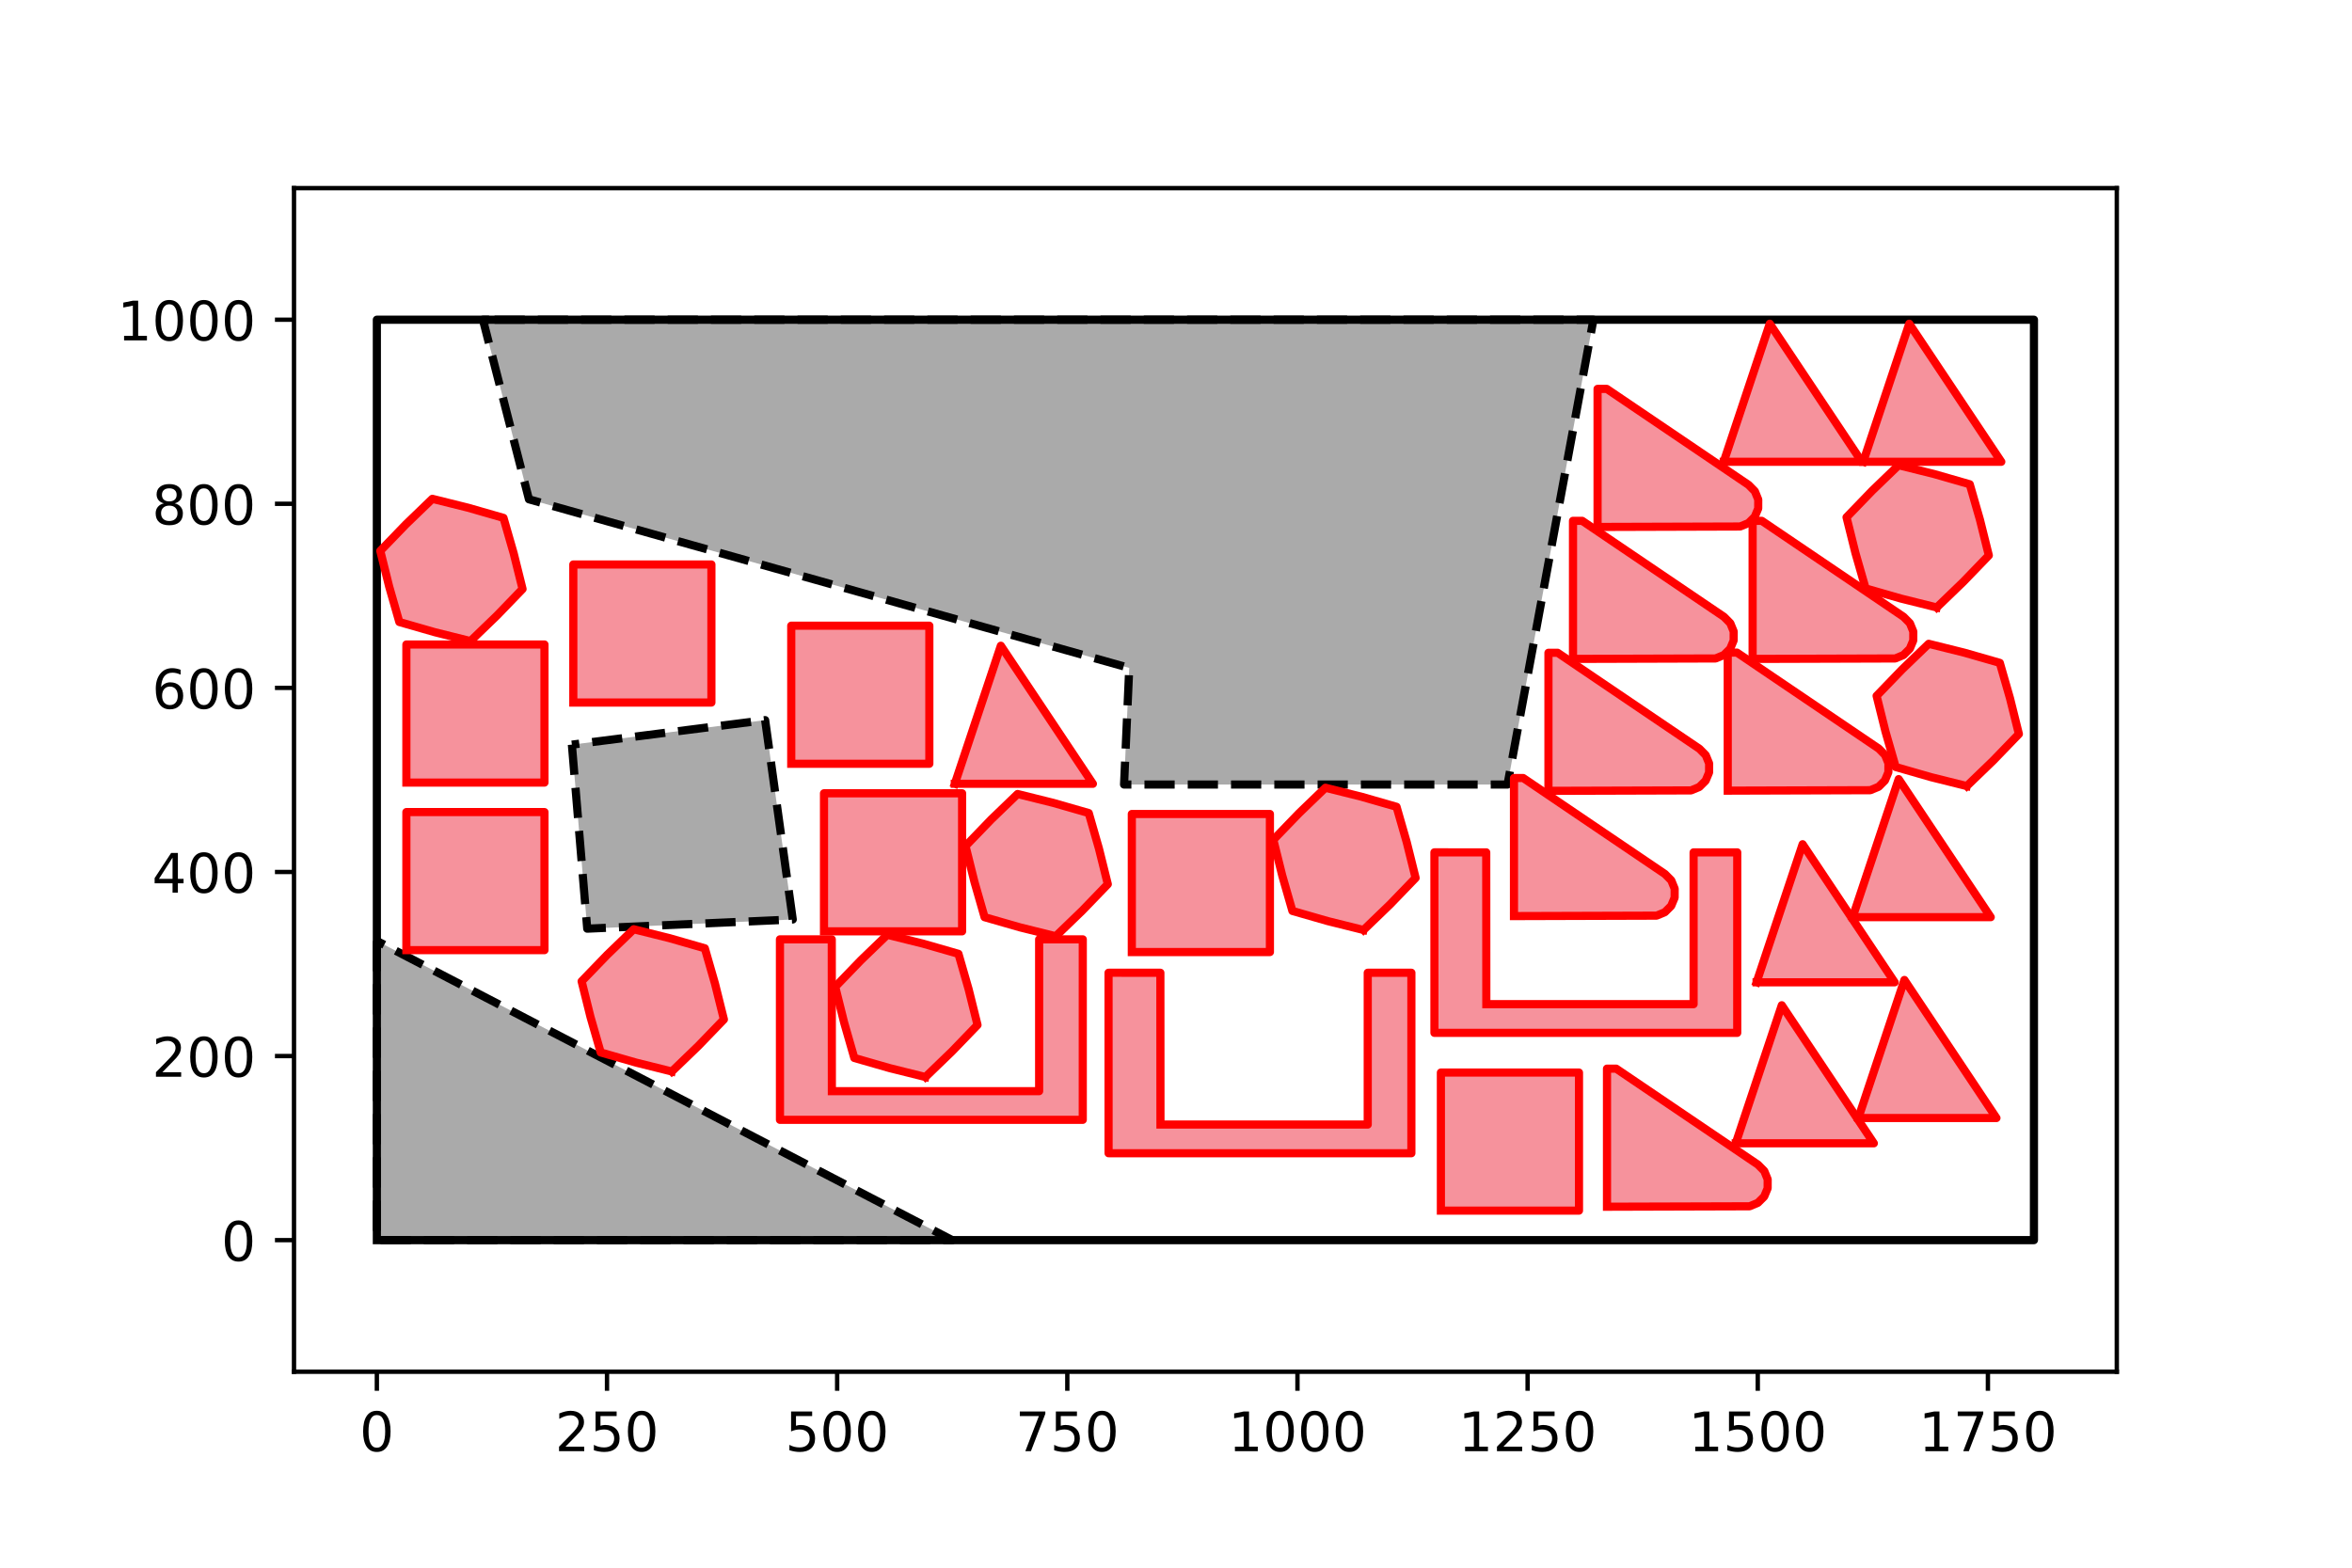 <?xml version="1.0" encoding="utf-8" standalone="no"?>
<!DOCTYPE svg PUBLIC "-//W3C//DTD SVG 1.1//EN"
  "http://www.w3.org/Graphics/SVG/1.1/DTD/svg11.dtd">
<!-- Created with matplotlib (https://matplotlib.org/) -->
<svg height="288pt" version="1.1" viewBox="0 0 432 288" width="432pt" xmlns="http://www.w3.org/2000/svg" xmlns:xlink="http://www.w3.org/1999/xlink">
 <defs>
  <style type="text/css">
*{stroke-linecap:butt;stroke-linejoin:round;}
  </style>
 </defs>
 <g id="figure_1">
  <g id="patch_1">
   <path d="M 0 288 
L 432 288 
L 432 0 
L 0 0 
z
" style="fill:#ffffff;"/>
  </g>
  <g id="axes_1">
   <g id="patch_2">
    <path d="M 54 252 
L 388.8 252 
L 388.8 34.56 
L 54 34.56 
z
" style="fill:#ffffff;"/>
   </g>
   <g id="patch_3">
    <path clip-path="url(#pf9e11112f3)" d="M 69.218 172.861 
L 69.218 227.825 
L 174.907 227.825 
z
" style="fill:#aaaaaa;"/>
   </g>
   <g id="patch_4">
    <path clip-path="url(#pf9e11112f3)" d="M 105.041 136.8 
L 107.858 170.607 
L 145.608 168.917 
L 140.537 132.293 
z
" style="fill:#aaaaaa;"/>
   </g>
   <g id="patch_5">
    <path clip-path="url(#pf9e11112f3)" d="M 89.828 58.735 
L 88.701 58.735 
L 97.153 91.725 
L 207.412 122.703 
L 206.46 144.125 
L 276.89 144.125 
L 292.666 58.735 
L 117.436 58.735 
z
" style="fill:#aaaaaa;"/>
   </g>
   <g id="patch_6">
    <path clip-path="url(#pf9e11112f3)" d="M 152.792 200.456 
L 152.774 172.569 
L 143.256 172.566 
L 143.26 205.725 
L 198.875 205.724 
L 198.878 172.569 
L 190.862 172.569 
L 190.861 200.456 
z
" style="fill:#f6929c;"/>
   </g>
   <g id="patch_7">
    <path clip-path="url(#pf9e11112f3)" d="M 213.147 206.592 
L 213.129 178.705 
L 203.612 178.702 
L 203.616 211.861 
L 259.231 211.86 
L 259.234 178.705 
L 251.218 178.705 
L 251.216 206.592 
z
" style="fill:#f6929c;"/>
   </g>
   <g id="patch_8">
    <path clip-path="url(#pf9e11112f3)" d="M 273 184.476 
L 272.982 156.589 
L 263.464 156.586 
L 263.468 189.746 
L 319.083 189.745 
L 319.086 156.589 
L 311.07 156.589 
L 311.069 184.476 
z
" style="fill:#f6929c;"/>
   </g>
   <g id="patch_9">
    <path clip-path="url(#pf9e11112f3)" d="M 74.64 174.552 
L 74.64 149.188 
L 100.004 149.188 
L 100.004 174.552 
z
" style="fill:#f6929c;"/>
   </g>
   <g id="patch_10">
    <path clip-path="url(#pf9e11112f3)" d="M 207.885 174.902 
L 207.885 149.538 
L 233.249 149.538 
L 233.249 174.902 
z
" style="fill:#f6929c;"/>
   </g>
   <g id="patch_11">
    <path clip-path="url(#pf9e11112f3)" d="M 74.64 143.766 
L 74.64 118.402 
L 100.004 118.402 
L 100.004 143.766 
z
" style="fill:#f6929c;"/>
   </g>
   <g id="patch_12">
    <path clip-path="url(#pf9e11112f3)" d="M 105.302 129.065 
L 105.302 103.701 
L 130.666 103.701 
L 130.666 129.065 
z
" style="fill:#f6929c;"/>
   </g>
   <g id="patch_13">
    <path clip-path="url(#pf9e11112f3)" d="M 145.331 140.311 
L 145.331 114.947 
L 170.695 114.947 
L 170.695 140.311 
z
" style="fill:#f6929c;"/>
   </g>
   <g id="patch_14">
    <path clip-path="url(#pf9e11112f3)" d="M 151.348 171.096 
L 151.348 145.733 
L 176.712 145.733 
L 176.712 171.096 
z
" style="fill:#f6929c;"/>
   </g>
   <g id="patch_15">
    <path clip-path="url(#pf9e11112f3)" d="M 264.653 222.403 
L 264.653 197.04 
L 290.017 197.04 
L 290.017 222.403 
z
" style="fill:#f6929c;"/>
   </g>
   <g id="patch_16">
    <path clip-path="url(#pf9e11112f3)" d="M 278.078 168.295 
L 278.078 142.931 
L 279.769 142.931 
L 305.812 160.567 
L 306.969 161.737 
L 307.591 163.261 
L 307.585 164.906 
L 306.951 166.424 
L 305.785 167.586 
L 304.265 168.214 
z
" style="fill:#f6929c;"/>
   </g>
   <g id="patch_17">
    <path clip-path="url(#pf9e11112f3)" d="M 284.409 145.287 
L 284.409 119.924 
L 286.1 119.924 
L 312.143 137.56 
L 313.3 138.73 
L 313.922 140.253 
L 313.916 141.898 
L 313.282 143.417 
L 312.116 144.578 
L 310.596 145.206 
z
" style="fill:#f6929c;"/>
   </g>
   <g id="patch_18">
    <path clip-path="url(#pf9e11112f3)" d="M 288.919 121.047 
L 288.919 95.683 
L 290.61 95.683 
L 316.653 113.319 
L 317.81 114.489 
L 318.433 116.012 
L 318.427 117.658 
L 317.793 119.176 
L 316.627 120.337 
L 315.106 120.966 
z
" style="fill:#f6929c;"/>
   </g>
   <g id="patch_19">
    <path clip-path="url(#pf9e11112f3)" d="M 293.43 96.806 
L 293.43 71.442 
L 295.121 71.442 
L 321.164 89.078 
L 322.321 90.248 
L 322.943 91.772 
L 322.937 93.417 
L 322.303 94.935 
L 321.137 96.097 
L 319.616 96.725 
z
" style="fill:#f6929c;"/>
   </g>
   <g id="patch_20">
    <path clip-path="url(#pf9e11112f3)" d="M 295.161 221.687 
L 295.161 196.324 
L 296.852 196.324 
L 322.895 213.96 
L 324.052 215.13 
L 324.674 216.653 
L 324.668 218.299 
L 324.034 219.817 
L 322.868 220.978 
L 321.347 221.607 
z
" style="fill:#f6929c;"/>
   </g>
   <g id="patch_21">
    <path clip-path="url(#pf9e11112f3)" d="M 317.34 145.25 
L 317.34 119.887 
L 319.031 119.887 
L 345.074 137.523 
L 346.231 138.693 
L 346.853 140.216 
L 346.847 141.861 
L 346.213 143.38 
L 345.047 144.541 
L 343.526 145.169 
z
" style="fill:#f6929c;"/>
   </g>
   <g id="patch_22">
    <path clip-path="url(#pf9e11112f3)" d="M 321.909 121.049 
L 321.909 95.686 
L 323.6 95.686 
L 349.643 113.322 
L 350.8 114.492 
L 351.422 116.015 
L 351.416 117.66 
L 350.782 119.179 
L 349.616 120.34 
L 348.095 120.968 
z
" style="fill:#f6929c;"/>
   </g>
   <g id="patch_23">
    <path clip-path="url(#pf9e11112f3)" d="M 175.373 143.992 
L 183.827 118.628 
L 200.736 143.992 
z
" style="fill:#f6929c;"/>
   </g>
   <g id="patch_24">
    <path clip-path="url(#pf9e11112f3)" d="M 316.602 84.833 
L 325.057 59.47 
L 341.966 84.833 
z
" style="fill:#f6929c;"/>
   </g>
   <g id="patch_25">
    <path clip-path="url(#pf9e11112f3)" d="M 342.221 84.833 
L 350.675 59.47 
L 367.584 84.833 
z
" style="fill:#f6929c;"/>
   </g>
   <g id="patch_26">
    <path clip-path="url(#pf9e11112f3)" d="M 318.809 210.037 
L 327.264 184.673 
L 344.173 210.037 
z
" style="fill:#f6929c;"/>
   </g>
   <g id="patch_27">
    <path clip-path="url(#pf9e11112f3)" d="M 322.638 180.457 
L 331.093 155.094 
L 348.002 180.457 
z
" style="fill:#f6929c;"/>
   </g>
   <g id="patch_28">
    <path clip-path="url(#pf9e11112f3)" d="M 341.331 205.393 
L 349.786 180.029 
L 366.695 205.393 
z
" style="fill:#f6929c;"/>
   </g>
   <g id="patch_29">
    <path clip-path="url(#pf9e11112f3)" d="M 340.281 168.495 
L 348.736 143.131 
L 365.645 168.495 
z
" style="fill:#f6929c;"/>
   </g>
   <g id="patch_30">
    <path clip-path="url(#pf9e11112f3)" d="M 193.91 171.998 
L 187.343 170.364 
L 180.843 168.497 
L 178.975 161.993 
L 177.342 155.431 
L 182.041 150.561 
L 186.907 145.866 
L 193.474 147.5 
L 199.974 149.367 
L 201.842 155.871 
L 203.475 162.433 
L 198.776 167.303 
z
" style="fill:#f6929c;"/>
   </g>
   <g id="patch_31">
    <path clip-path="url(#pf9e11112f3)" d="M 361.25 144.407 
L 354.683 142.773 
L 348.183 140.906 
L 346.315 134.402 
L 344.682 127.84 
L 349.381 122.969 
L 354.247 118.274 
L 360.814 119.908 
L 367.314 121.775 
L 369.182 128.28 
L 370.815 134.842 
L 366.116 139.712 
z
" style="fill:#f6929c;"/>
   </g>
   <g id="patch_32">
    <path clip-path="url(#pf9e11112f3)" d="M 355.728 111.596 
L 349.161 109.962 
L 342.661 108.095 
L 340.793 101.591 
L 339.16 95.029 
L 343.859 90.159 
L 348.725 85.464 
L 355.292 87.097 
L 361.792 88.965 
L 363.66 95.469 
L 365.293 102.031 
L 360.594 106.901 
z
" style="fill:#f6929c;"/>
   </g>
   <g id="patch_33">
    <path clip-path="url(#pf9e11112f3)" d="M 169.979 197.859 
L 163.412 196.225 
L 156.913 194.358 
L 155.044 187.854 
L 153.412 181.292 
L 158.11 176.422 
L 162.977 171.727 
L 169.544 173.36 
L 176.043 175.228 
L 177.912 181.732 
L 179.544 188.294 
L 174.846 193.164 
z
" style="fill:#f6929c;"/>
   </g>
   <g id="patch_34">
    <path clip-path="url(#pf9e11112f3)" d="M 250.446 170.85 
L 243.879 169.216 
L 237.38 167.349 
L 235.511 160.845 
L 233.879 154.283 
L 238.577 149.412 
L 243.444 144.717 
L 250.011 146.351 
L 256.51 148.218 
L 258.379 154.723 
L 260.011 161.285 
L 255.313 166.155 
z
" style="fill:#f6929c;"/>
   </g>
   <g id="patch_35">
    <path clip-path="url(#pf9e11112f3)" d="M 123.397 196.844 
L 116.83 195.21 
L 110.33 193.343 
L 108.462 186.839 
L 106.829 180.277 
L 111.528 175.407 
L 116.394 170.712 
L 122.961 172.346 
L 129.461 174.213 
L 131.329 180.717 
L 132.962 187.279 
L 128.263 192.149 
z
" style="fill:#f6929c;"/>
   </g>
   <g id="patch_36">
    <path clip-path="url(#pf9e11112f3)" d="M 86.416 117.772 
L 79.849 116.138 
L 73.349 114.271 
L 71.481 107.767 
L 69.848 101.205 
L 74.547 96.335 
L 79.413 91.64 
L 85.98 93.274 
L 92.48 95.141 
L 94.348 101.645 
L 95.981 108.207 
L 91.282 113.077 
z
" style="fill:#f6929c;"/>
   </g>
   <g id="matplotlib.axis_1">
    <g id="xtick_1">
     <g id="line2d_1">
      <defs>
       <path d="M 0 0 
L 0 3.5 
" id="m6af99efbcf" style="stroke:#000000;stroke-width:0.8;"/>
      </defs>
      <g>
       <use style="stroke:#000000;stroke-width:0.8;" x="69.218" xlink:href="#m6af99efbcf" y="252"/>
      </g>
     </g>
     <g id="text_1">
      <!-- 0 -->
      <defs>
       <path d="M 31.781 66.406 
Q 24.172 66.406 20.328 58.906 
Q 16.5 51.422 16.5 36.375 
Q 16.5 21.391 20.328 13.891 
Q 24.172 6.391 31.781 6.391 
Q 39.453 6.391 43.281 13.891 
Q 47.125 21.391 47.125 36.375 
Q 47.125 51.422 43.281 58.906 
Q 39.453 66.406 31.781 66.406 
z
M 31.781 74.219 
Q 44.047 74.219 50.516 64.516 
Q 56.984 54.828 56.984 36.375 
Q 56.984 17.969 50.516 8.266 
Q 44.047 -1.422 31.781 -1.422 
Q 19.531 -1.422 13.062 8.266 
Q 6.594 17.969 6.594 36.375 
Q 6.594 54.828 13.062 64.516 
Q 19.531 74.219 31.781 74.219 
z
" id="DejaVuSans-48"/>
      </defs>
      <g transform="translate(66.037 266.598)scale(0.1 -0.1)">
       <use xlink:href="#DejaVuSans-48"/>
      </g>
     </g>
    </g>
    <g id="xtick_2">
     <g id="line2d_2">
      <g>
       <use style="stroke:#000000;stroke-width:0.8;" x="111.491" xlink:href="#m6af99efbcf" y="252"/>
      </g>
     </g>
     <g id="text_2">
      <!-- 250 -->
      <defs>
       <path d="M 19.188 8.297 
L 53.609 8.297 
L 53.609 0 
L 7.328 0 
L 7.328 8.297 
Q 12.938 14.109 22.625 23.891 
Q 32.328 33.688 34.812 36.531 
Q 39.547 41.844 41.422 45.531 
Q 43.312 49.219 43.312 52.781 
Q 43.312 58.594 39.234 62.25 
Q 35.156 65.922 28.609 65.922 
Q 23.969 65.922 18.812 64.312 
Q 13.672 62.703 7.812 59.422 
L 7.812 69.391 
Q 13.766 71.781 18.938 73 
Q 24.125 74.219 28.422 74.219 
Q 39.75 74.219 46.484 68.547 
Q 53.219 62.891 53.219 53.422 
Q 53.219 48.922 51.531 44.891 
Q 49.859 40.875 45.406 35.406 
Q 44.188 33.984 37.641 27.219 
Q 31.109 20.453 19.188 8.297 
z
" id="DejaVuSans-50"/>
       <path d="M 10.797 72.906 
L 49.516 72.906 
L 49.516 64.594 
L 19.828 64.594 
L 19.828 46.734 
Q 21.969 47.469 24.109 47.828 
Q 26.266 48.188 28.422 48.188 
Q 40.625 48.188 47.75 41.5 
Q 54.891 34.812 54.891 23.391 
Q 54.891 11.625 47.562 5.094 
Q 40.234 -1.422 26.906 -1.422 
Q 22.312 -1.422 17.547 -0.641 
Q 12.797 0.141 7.719 1.703 
L 7.719 11.625 
Q 12.109 9.234 16.797 8.062 
Q 21.484 6.891 26.703 6.891 
Q 35.156 6.891 40.078 11.328 
Q 45.016 15.766 45.016 23.391 
Q 45.016 31 40.078 35.438 
Q 35.156 39.891 26.703 39.891 
Q 22.75 39.891 18.812 39.016 
Q 14.891 38.141 10.797 36.281 
z
" id="DejaVuSans-53"/>
      </defs>
      <g transform="translate(101.947 266.598)scale(0.1 -0.1)">
       <use xlink:href="#DejaVuSans-50"/>
       <use x="63.623" xlink:href="#DejaVuSans-53"/>
       <use x="127.246" xlink:href="#DejaVuSans-48"/>
      </g>
     </g>
    </g>
    <g id="xtick_3">
     <g id="line2d_3">
      <g>
       <use style="stroke:#000000;stroke-width:0.8;" x="153.764" xlink:href="#m6af99efbcf" y="252"/>
      </g>
     </g>
     <g id="text_3">
      <!-- 500 -->
      <g transform="translate(144.22 266.598)scale(0.1 -0.1)">
       <use xlink:href="#DejaVuSans-53"/>
       <use x="63.623" xlink:href="#DejaVuSans-48"/>
       <use x="127.246" xlink:href="#DejaVuSans-48"/>
      </g>
     </g>
    </g>
    <g id="xtick_4">
     <g id="line2d_4">
      <g>
       <use style="stroke:#000000;stroke-width:0.8;" x="196.036" xlink:href="#m6af99efbcf" y="252"/>
      </g>
     </g>
     <g id="text_4">
      <!-- 750 -->
      <defs>
       <path d="M 8.203 72.906 
L 55.078 72.906 
L 55.078 68.703 
L 28.609 0 
L 18.312 0 
L 43.219 64.594 
L 8.203 64.594 
z
" id="DejaVuSans-55"/>
      </defs>
      <g transform="translate(186.493 266.598)scale(0.1 -0.1)">
       <use xlink:href="#DejaVuSans-55"/>
       <use x="63.623" xlink:href="#DejaVuSans-53"/>
       <use x="127.246" xlink:href="#DejaVuSans-48"/>
      </g>
     </g>
    </g>
    <g id="xtick_5">
     <g id="line2d_5">
      <g>
       <use style="stroke:#000000;stroke-width:0.8;" x="238.309" xlink:href="#m6af99efbcf" y="252"/>
      </g>
     </g>
     <g id="text_5">
      <!-- 1000 -->
      <defs>
       <path d="M 12.406 8.297 
L 28.516 8.297 
L 28.516 63.922 
L 10.984 60.406 
L 10.984 69.391 
L 28.422 72.906 
L 38.281 72.906 
L 38.281 8.297 
L 54.391 8.297 
L 54.391 0 
L 12.406 0 
z
" id="DejaVuSans-49"/>
      </defs>
      <g transform="translate(225.584 266.598)scale(0.1 -0.1)">
       <use xlink:href="#DejaVuSans-49"/>
       <use x="63.623" xlink:href="#DejaVuSans-48"/>
       <use x="127.246" xlink:href="#DejaVuSans-48"/>
       <use x="190.869" xlink:href="#DejaVuSans-48"/>
      </g>
     </g>
    </g>
    <g id="xtick_6">
     <g id="line2d_6">
      <g>
       <use style="stroke:#000000;stroke-width:0.8;" x="280.582" xlink:href="#m6af99efbcf" y="252"/>
      </g>
     </g>
     <g id="text_6">
      <!-- 1250 -->
      <g transform="translate(267.857 266.598)scale(0.1 -0.1)">
       <use xlink:href="#DejaVuSans-49"/>
       <use x="63.623" xlink:href="#DejaVuSans-50"/>
       <use x="127.246" xlink:href="#DejaVuSans-53"/>
       <use x="190.869" xlink:href="#DejaVuSans-48"/>
      </g>
     </g>
    </g>
    <g id="xtick_7">
     <g id="line2d_7">
      <g>
       <use style="stroke:#000000;stroke-width:0.8;" x="322.855" xlink:href="#m6af99efbcf" y="252"/>
      </g>
     </g>
     <g id="text_7">
      <!-- 1500 -->
      <g transform="translate(310.13 266.598)scale(0.1 -0.1)">
       <use xlink:href="#DejaVuSans-49"/>
       <use x="63.623" xlink:href="#DejaVuSans-53"/>
       <use x="127.246" xlink:href="#DejaVuSans-48"/>
       <use x="190.869" xlink:href="#DejaVuSans-48"/>
      </g>
     </g>
    </g>
    <g id="xtick_8">
     <g id="line2d_8">
      <g>
       <use style="stroke:#000000;stroke-width:0.8;" x="365.127" xlink:href="#m6af99efbcf" y="252"/>
      </g>
     </g>
     <g id="text_8">
      <!-- 1750 -->
      <g transform="translate(352.402 266.598)scale(0.1 -0.1)">
       <use xlink:href="#DejaVuSans-49"/>
       <use x="63.623" xlink:href="#DejaVuSans-55"/>
       <use x="127.246" xlink:href="#DejaVuSans-53"/>
       <use x="190.869" xlink:href="#DejaVuSans-48"/>
      </g>
     </g>
    </g>
   </g>
   <g id="matplotlib.axis_2">
    <g id="ytick_1">
     <g id="line2d_9">
      <defs>
       <path d="M 0 0 
L -3.5 0 
" id="m1a374733e9" style="stroke:#000000;stroke-width:0.8;"/>
      </defs>
      <g>
       <use style="stroke:#000000;stroke-width:0.8;" x="54" xlink:href="#m1a374733e9" y="227.825"/>
      </g>
     </g>
     <g id="text_9">
      <!-- 0 -->
      <g transform="translate(40.638 231.625)scale(0.1 -0.1)">
       <use xlink:href="#DejaVuSans-48"/>
      </g>
     </g>
    </g>
    <g id="ytick_2">
     <g id="line2d_10">
      <g>
       <use style="stroke:#000000;stroke-width:0.8;" x="54" xlink:href="#m1a374733e9" y="194.007"/>
      </g>
     </g>
     <g id="text_10">
      <!-- 200 -->
      <g transform="translate(27.913 197.806)scale(0.1 -0.1)">
       <use xlink:href="#DejaVuSans-50"/>
       <use x="63.623" xlink:href="#DejaVuSans-48"/>
       <use x="127.246" xlink:href="#DejaVuSans-48"/>
      </g>
     </g>
    </g>
    <g id="ytick_3">
     <g id="line2d_11">
      <g>
       <use style="stroke:#000000;stroke-width:0.8;" x="54" xlink:href="#m1a374733e9" y="160.189"/>
      </g>
     </g>
     <g id="text_11">
      <!-- 400 -->
      <defs>
       <path d="M 37.797 64.312 
L 12.891 25.391 
L 37.797 25.391 
z
M 35.203 72.906 
L 47.609 72.906 
L 47.609 25.391 
L 58.016 25.391 
L 58.016 17.188 
L 47.609 17.188 
L 47.609 0 
L 37.797 0 
L 37.797 17.188 
L 4.891 17.188 
L 4.891 26.703 
z
" id="DejaVuSans-52"/>
      </defs>
      <g transform="translate(27.913 163.988)scale(0.1 -0.1)">
       <use xlink:href="#DejaVuSans-52"/>
       <use x="63.623" xlink:href="#DejaVuSans-48"/>
       <use x="127.246" xlink:href="#DejaVuSans-48"/>
      </g>
     </g>
    </g>
    <g id="ytick_4">
     <g id="line2d_12">
      <g>
       <use style="stroke:#000000;stroke-width:0.8;" x="54" xlink:href="#m1a374733e9" y="126.371"/>
      </g>
     </g>
     <g id="text_12">
      <!-- 600 -->
      <defs>
       <path d="M 33.016 40.375 
Q 26.375 40.375 22.484 35.828 
Q 18.609 31.297 18.609 23.391 
Q 18.609 15.531 22.484 10.953 
Q 26.375 6.391 33.016 6.391 
Q 39.656 6.391 43.531 10.953 
Q 47.406 15.531 47.406 23.391 
Q 47.406 31.297 43.531 35.828 
Q 39.656 40.375 33.016 40.375 
z
M 52.594 71.297 
L 52.594 62.312 
Q 48.875 64.062 45.094 64.984 
Q 41.312 65.922 37.594 65.922 
Q 27.828 65.922 22.672 59.328 
Q 17.531 52.734 16.797 39.406 
Q 19.672 43.656 24.016 45.922 
Q 28.375 48.188 33.594 48.188 
Q 44.578 48.188 50.953 41.516 
Q 57.328 34.859 57.328 23.391 
Q 57.328 12.156 50.688 5.359 
Q 44.047 -1.422 33.016 -1.422 
Q 20.359 -1.422 13.672 8.266 
Q 6.984 17.969 6.984 36.375 
Q 6.984 53.656 15.188 63.938 
Q 23.391 74.219 37.203 74.219 
Q 40.922 74.219 44.703 73.484 
Q 48.484 72.75 52.594 71.297 
z
" id="DejaVuSans-54"/>
      </defs>
      <g transform="translate(27.913 130.17)scale(0.1 -0.1)">
       <use xlink:href="#DejaVuSans-54"/>
       <use x="63.623" xlink:href="#DejaVuSans-48"/>
       <use x="127.246" xlink:href="#DejaVuSans-48"/>
      </g>
     </g>
    </g>
    <g id="ytick_5">
     <g id="line2d_13">
      <g>
       <use style="stroke:#000000;stroke-width:0.8;" x="54" xlink:href="#m1a374733e9" y="92.553"/>
      </g>
     </g>
     <g id="text_13">
      <!-- 800 -->
      <defs>
       <path d="M 31.781 34.625 
Q 24.75 34.625 20.719 30.859 
Q 16.703 27.094 16.703 20.516 
Q 16.703 13.922 20.719 10.156 
Q 24.75 6.391 31.781 6.391 
Q 38.812 6.391 42.859 10.172 
Q 46.922 13.969 46.922 20.516 
Q 46.922 27.094 42.891 30.859 
Q 38.875 34.625 31.781 34.625 
z
M 21.922 38.812 
Q 15.578 40.375 12.031 44.719 
Q 8.5 49.078 8.5 55.328 
Q 8.5 64.062 14.719 69.141 
Q 20.953 74.219 31.781 74.219 
Q 42.672 74.219 48.875 69.141 
Q 55.078 64.062 55.078 55.328 
Q 55.078 49.078 51.531 44.719 
Q 48 40.375 41.703 38.812 
Q 48.828 37.156 52.797 32.312 
Q 56.781 27.484 56.781 20.516 
Q 56.781 9.906 50.312 4.234 
Q 43.844 -1.422 31.781 -1.422 
Q 19.734 -1.422 13.25 4.234 
Q 6.781 9.906 6.781 20.516 
Q 6.781 27.484 10.781 32.312 
Q 14.797 37.156 21.922 38.812 
z
M 18.312 54.391 
Q 18.312 48.734 21.844 45.562 
Q 25.391 42.391 31.781 42.391 
Q 38.141 42.391 41.719 45.562 
Q 45.312 48.734 45.312 54.391 
Q 45.312 60.062 41.719 63.234 
Q 38.141 66.406 31.781 66.406 
Q 25.391 66.406 21.844 63.234 
Q 18.312 60.062 18.312 54.391 
z
" id="DejaVuSans-56"/>
      </defs>
      <g transform="translate(27.913 96.352)scale(0.1 -0.1)">
       <use xlink:href="#DejaVuSans-56"/>
       <use x="63.623" xlink:href="#DejaVuSans-48"/>
       <use x="127.246" xlink:href="#DejaVuSans-48"/>
      </g>
     </g>
    </g>
    <g id="ytick_6">
     <g id="line2d_14">
      <g>
       <use style="stroke:#000000;stroke-width:0.8;" x="54" xlink:href="#m1a374733e9" y="58.735"/>
      </g>
     </g>
     <g id="text_14">
      <!-- 1000 -->
      <g transform="translate(21.55 62.534)scale(0.1 -0.1)">
       <use xlink:href="#DejaVuSans-49"/>
       <use x="63.623" xlink:href="#DejaVuSans-48"/>
       <use x="127.246" xlink:href="#DejaVuSans-48"/>
       <use x="190.869" xlink:href="#DejaVuSans-48"/>
      </g>
     </g>
    </g>
   </g>
   <g id="line2d_15">
    <path clip-path="url(#pf9e11112f3)" d="M 69.218 227.825 
L 373.582 227.825 
L 373.582 58.735 
L 69.218 58.735 
L 69.218 227.825 
" style="fill:none;stroke:#000000;stroke-linecap:square;stroke-width:1.5;"/>
   </g>
   <g id="line2d_16">
    <path clip-path="url(#pf9e11112f3)" d="M 69.218 172.861 
L 69.218 227.825 
L 174.907 227.825 
L 69.218 172.861 
" style="fill:none;stroke:#000000;stroke-dasharray:5.55,2.4;stroke-dashoffset:0;stroke-width:1.5;"/>
   </g>
   <g id="line2d_17">
    <path clip-path="url(#pf9e11112f3)" d="M 105.041 136.8 
L 107.858 170.607 
L 145.608 168.917 
L 140.537 132.293 
L 105.041 136.8 
" style="fill:none;stroke:#000000;stroke-dasharray:5.55,2.4;stroke-dashoffset:0;stroke-width:1.5;"/>
   </g>
   <g id="line2d_18">
    <path clip-path="url(#pf9e11112f3)" d="M 89.828 58.735 
L 88.701 58.735 
L 97.153 91.725 
L 207.412 122.703 
L 206.46 144.125 
L 276.89 144.125 
L 292.666 58.735 
L 117.436 58.735 
L 89.828 58.735 
" style="fill:none;stroke:#000000;stroke-dasharray:5.55,2.4;stroke-dashoffset:0;stroke-width:1.5;"/>
   </g>
   <g id="line2d_19">
    <path clip-path="url(#pf9e11112f3)" d="M 152.792 200.456 
L 152.774 172.569 
L 143.256 172.566 
L 143.26 205.725 
L 198.875 205.724 
L 198.878 172.569 
L 190.862 172.569 
L 190.861 200.456 
L 152.792 200.456 
" style="fill:none;stroke:#ff0000;stroke-linecap:square;stroke-width:1.5;"/>
   </g>
   <g id="line2d_20">
    <path clip-path="url(#pf9e11112f3)" d="M 213.147 206.592 
L 213.129 178.705 
L 203.612 178.702 
L 203.616 211.861 
L 259.231 211.86 
L 259.234 178.705 
L 251.218 178.705 
L 251.216 206.592 
L 213.147 206.592 
" style="fill:none;stroke:#ff0000;stroke-linecap:square;stroke-width:1.5;"/>
   </g>
   <g id="line2d_21">
    <path clip-path="url(#pf9e11112f3)" d="M 273 184.476 
L 272.982 156.589 
L 263.464 156.586 
L 263.468 189.746 
L 319.083 189.745 
L 319.086 156.589 
L 311.07 156.589 
L 311.069 184.476 
L 273 184.476 
" style="fill:none;stroke:#ff0000;stroke-linecap:square;stroke-width:1.5;"/>
   </g>
   <g id="line2d_22">
    <path clip-path="url(#pf9e11112f3)" d="M 74.64 174.552 
L 74.64 149.188 
L 100.004 149.188 
L 100.004 174.552 
L 74.64 174.552 
" style="fill:none;stroke:#ff0000;stroke-linecap:square;stroke-width:1.5;"/>
   </g>
   <g id="line2d_23">
    <path clip-path="url(#pf9e11112f3)" d="M 207.885 174.902 
L 207.885 149.538 
L 233.249 149.538 
L 233.249 174.902 
L 207.885 174.902 
" style="fill:none;stroke:#ff0000;stroke-linecap:square;stroke-width:1.5;"/>
   </g>
   <g id="line2d_24">
    <path clip-path="url(#pf9e11112f3)" d="M 74.64 143.766 
L 74.64 118.402 
L 100.004 118.402 
L 100.004 143.766 
L 74.64 143.766 
" style="fill:none;stroke:#ff0000;stroke-linecap:square;stroke-width:1.5;"/>
   </g>
   <g id="line2d_25">
    <path clip-path="url(#pf9e11112f3)" d="M 105.302 129.065 
L 105.302 103.701 
L 130.666 103.701 
L 130.666 129.065 
L 105.302 129.065 
" style="fill:none;stroke:#ff0000;stroke-linecap:square;stroke-width:1.5;"/>
   </g>
   <g id="line2d_26">
    <path clip-path="url(#pf9e11112f3)" d="M 145.331 140.311 
L 145.331 114.947 
L 170.695 114.947 
L 170.695 140.311 
L 145.331 140.311 
" style="fill:none;stroke:#ff0000;stroke-linecap:square;stroke-width:1.5;"/>
   </g>
   <g id="line2d_27">
    <path clip-path="url(#pf9e11112f3)" d="M 151.348 171.096 
L 151.348 145.733 
L 176.712 145.733 
L 176.712 171.096 
L 151.348 171.096 
" style="fill:none;stroke:#ff0000;stroke-linecap:square;stroke-width:1.5;"/>
   </g>
   <g id="line2d_28">
    <path clip-path="url(#pf9e11112f3)" d="M 264.653 222.403 
L 264.653 197.04 
L 290.017 197.04 
L 290.017 222.403 
L 264.653 222.403 
" style="fill:none;stroke:#ff0000;stroke-linecap:square;stroke-width:1.5;"/>
   </g>
   <g id="line2d_29">
    <path clip-path="url(#pf9e11112f3)" d="M 278.078 168.295 
L 278.078 142.931 
L 279.769 142.931 
L 305.812 160.567 
L 306.969 161.737 
L 307.591 163.261 
L 307.585 164.906 
L 306.951 166.424 
L 305.785 167.586 
L 304.265 168.214 
L 278.078 168.295 
" style="fill:none;stroke:#ff0000;stroke-linecap:square;stroke-width:1.5;"/>
   </g>
   <g id="line2d_30">
    <path clip-path="url(#pf9e11112f3)" d="M 284.409 145.287 
L 284.409 119.924 
L 286.1 119.924 
L 312.143 137.56 
L 313.3 138.73 
L 313.922 140.253 
L 313.916 141.898 
L 313.282 143.417 
L 312.116 144.578 
L 310.596 145.206 
L 284.409 145.287 
" style="fill:none;stroke:#ff0000;stroke-linecap:square;stroke-width:1.5;"/>
   </g>
   <g id="line2d_31">
    <path clip-path="url(#pf9e11112f3)" d="M 288.919 121.047 
L 288.919 95.683 
L 290.61 95.683 
L 316.653 113.319 
L 317.81 114.489 
L 318.433 116.012 
L 318.427 117.658 
L 317.793 119.176 
L 316.627 120.337 
L 315.106 120.966 
L 288.919 121.047 
" style="fill:none;stroke:#ff0000;stroke-linecap:square;stroke-width:1.5;"/>
   </g>
   <g id="line2d_32">
    <path clip-path="url(#pf9e11112f3)" d="M 293.43 96.806 
L 293.43 71.442 
L 295.121 71.442 
L 321.164 89.078 
L 322.321 90.248 
L 322.943 91.772 
L 322.937 93.417 
L 322.303 94.935 
L 321.137 96.097 
L 319.616 96.725 
L 293.43 96.806 
" style="fill:none;stroke:#ff0000;stroke-linecap:square;stroke-width:1.5;"/>
   </g>
   <g id="line2d_33">
    <path clip-path="url(#pf9e11112f3)" d="M 295.161 221.687 
L 295.161 196.324 
L 296.852 196.324 
L 322.895 213.96 
L 324.052 215.13 
L 324.674 216.653 
L 324.668 218.299 
L 324.034 219.817 
L 322.868 220.978 
L 321.347 221.607 
L 295.161 221.687 
" style="fill:none;stroke:#ff0000;stroke-linecap:square;stroke-width:1.5;"/>
   </g>
   <g id="line2d_34">
    <path clip-path="url(#pf9e11112f3)" d="M 317.34 145.25 
L 317.34 119.887 
L 319.031 119.887 
L 345.074 137.523 
L 346.231 138.693 
L 346.853 140.216 
L 346.847 141.861 
L 346.213 143.38 
L 345.047 144.541 
L 343.526 145.169 
L 317.34 145.25 
" style="fill:none;stroke:#ff0000;stroke-linecap:square;stroke-width:1.5;"/>
   </g>
   <g id="line2d_35">
    <path clip-path="url(#pf9e11112f3)" d="M 321.909 121.049 
L 321.909 95.686 
L 323.6 95.686 
L 349.643 113.322 
L 350.8 114.492 
L 351.422 116.015 
L 351.416 117.66 
L 350.782 119.179 
L 349.616 120.34 
L 348.095 120.968 
L 321.909 121.049 
" style="fill:none;stroke:#ff0000;stroke-linecap:square;stroke-width:1.5;"/>
   </g>
   <g id="line2d_36">
    <path clip-path="url(#pf9e11112f3)" d="M 175.373 143.992 
L 183.827 118.628 
L 200.736 143.992 
L 175.373 143.992 
" style="fill:none;stroke:#ff0000;stroke-linecap:square;stroke-width:1.5;"/>
   </g>
   <g id="line2d_37">
    <path clip-path="url(#pf9e11112f3)" d="M 316.602 84.833 
L 325.057 59.47 
L 341.966 84.833 
L 316.602 84.833 
" style="fill:none;stroke:#ff0000;stroke-linecap:square;stroke-width:1.5;"/>
   </g>
   <g id="line2d_38">
    <path clip-path="url(#pf9e11112f3)" d="M 342.221 84.833 
L 350.675 59.47 
L 367.584 84.833 
L 342.221 84.833 
" style="fill:none;stroke:#ff0000;stroke-linecap:square;stroke-width:1.5;"/>
   </g>
   <g id="line2d_39">
    <path clip-path="url(#pf9e11112f3)" d="M 318.809 210.037 
L 327.264 184.673 
L 344.173 210.037 
L 318.809 210.037 
" style="fill:none;stroke:#ff0000;stroke-linecap:square;stroke-width:1.5;"/>
   </g>
   <g id="line2d_40">
    <path clip-path="url(#pf9e11112f3)" d="M 322.638 180.457 
L 331.093 155.094 
L 348.002 180.457 
L 322.638 180.457 
" style="fill:none;stroke:#ff0000;stroke-linecap:square;stroke-width:1.5;"/>
   </g>
   <g id="line2d_41">
    <path clip-path="url(#pf9e11112f3)" d="M 341.331 205.393 
L 349.786 180.029 
L 366.695 205.393 
L 341.331 205.393 
" style="fill:none;stroke:#ff0000;stroke-linecap:square;stroke-width:1.5;"/>
   </g>
   <g id="line2d_42">
    <path clip-path="url(#pf9e11112f3)" d="M 340.281 168.495 
L 348.736 143.131 
L 365.645 168.495 
L 340.281 168.495 
" style="fill:none;stroke:#ff0000;stroke-linecap:square;stroke-width:1.5;"/>
   </g>
   <g id="line2d_43">
    <path clip-path="url(#pf9e11112f3)" d="M 193.91 171.998 
L 187.343 170.364 
L 180.843 168.497 
L 178.975 161.993 
L 177.342 155.431 
L 182.041 150.561 
L 186.907 145.866 
L 193.474 147.5 
L 199.974 149.367 
L 201.842 155.871 
L 203.475 162.433 
L 198.776 167.303 
L 193.91 171.998 
" style="fill:none;stroke:#ff0000;stroke-linecap:square;stroke-width:1.5;"/>
   </g>
   <g id="line2d_44">
    <path clip-path="url(#pf9e11112f3)" d="M 361.25 144.407 
L 354.683 142.773 
L 348.183 140.906 
L 346.315 134.402 
L 344.682 127.84 
L 349.381 122.969 
L 354.247 118.274 
L 360.814 119.908 
L 367.314 121.775 
L 369.182 128.28 
L 370.815 134.842 
L 366.116 139.712 
L 361.25 144.407 
" style="fill:none;stroke:#ff0000;stroke-linecap:square;stroke-width:1.5;"/>
   </g>
   <g id="line2d_45">
    <path clip-path="url(#pf9e11112f3)" d="M 355.728 111.596 
L 349.161 109.962 
L 342.661 108.095 
L 340.793 101.591 
L 339.16 95.029 
L 343.859 90.159 
L 348.725 85.464 
L 355.292 87.097 
L 361.792 88.965 
L 363.66 95.469 
L 365.293 102.031 
L 360.594 106.901 
L 355.728 111.596 
" style="fill:none;stroke:#ff0000;stroke-linecap:square;stroke-width:1.5;"/>
   </g>
   <g id="line2d_46">
    <path clip-path="url(#pf9e11112f3)" d="M 169.979 197.859 
L 163.412 196.225 
L 156.913 194.358 
L 155.044 187.854 
L 153.412 181.292 
L 158.11 176.422 
L 162.977 171.727 
L 169.544 173.36 
L 176.043 175.228 
L 177.912 181.732 
L 179.544 188.294 
L 174.846 193.164 
L 169.979 197.859 
" style="fill:none;stroke:#ff0000;stroke-linecap:square;stroke-width:1.5;"/>
   </g>
   <g id="line2d_47">
    <path clip-path="url(#pf9e11112f3)" d="M 250.446 170.85 
L 243.879 169.216 
L 237.38 167.349 
L 235.511 160.845 
L 233.879 154.283 
L 238.577 149.412 
L 243.444 144.717 
L 250.011 146.351 
L 256.51 148.218 
L 258.379 154.723 
L 260.011 161.285 
L 255.313 166.155 
L 250.446 170.85 
" style="fill:none;stroke:#ff0000;stroke-linecap:square;stroke-width:1.5;"/>
   </g>
   <g id="line2d_48">
    <path clip-path="url(#pf9e11112f3)" d="M 123.397 196.844 
L 116.83 195.21 
L 110.33 193.343 
L 108.462 186.839 
L 106.829 180.277 
L 111.528 175.407 
L 116.394 170.712 
L 122.961 172.346 
L 129.461 174.213 
L 131.329 180.717 
L 132.962 187.279 
L 128.263 192.149 
L 123.397 196.844 
" style="fill:none;stroke:#ff0000;stroke-linecap:square;stroke-width:1.5;"/>
   </g>
   <g id="line2d_49">
    <path clip-path="url(#pf9e11112f3)" d="M 86.416 117.772 
L 79.849 116.138 
L 73.349 114.271 
L 71.481 107.767 
L 69.848 101.205 
L 74.547 96.335 
L 79.413 91.64 
L 85.98 93.274 
L 92.48 95.141 
L 94.348 101.645 
L 95.981 108.207 
L 91.282 113.077 
L 86.416 117.772 
" style="fill:none;stroke:#ff0000;stroke-linecap:square;stroke-width:1.5;"/>
   </g>
   <g id="patch_37">
    <path d="M 54 252 
L 54 34.56 
" style="fill:none;stroke:#000000;stroke-linecap:square;stroke-linejoin:miter;stroke-width:0.8;"/>
   </g>
   <g id="patch_38">
    <path d="M 388.8 252 
L 388.8 34.56 
" style="fill:none;stroke:#000000;stroke-linecap:square;stroke-linejoin:miter;stroke-width:0.8;"/>
   </g>
   <g id="patch_39">
    <path d="M 54 252 
L 388.8 252 
" style="fill:none;stroke:#000000;stroke-linecap:square;stroke-linejoin:miter;stroke-width:0.8;"/>
   </g>
   <g id="patch_40">
    <path d="M 54 34.56 
L 388.8 34.56 
" style="fill:none;stroke:#000000;stroke-linecap:square;stroke-linejoin:miter;stroke-width:0.8;"/>
   </g>
  </g>
 </g>
 <defs>
  <clipPath id="pf9e11112f3">
   <rect height="217.44" width="334.8" x="54" y="34.56"/>
  </clipPath>
 </defs>
</svg>
